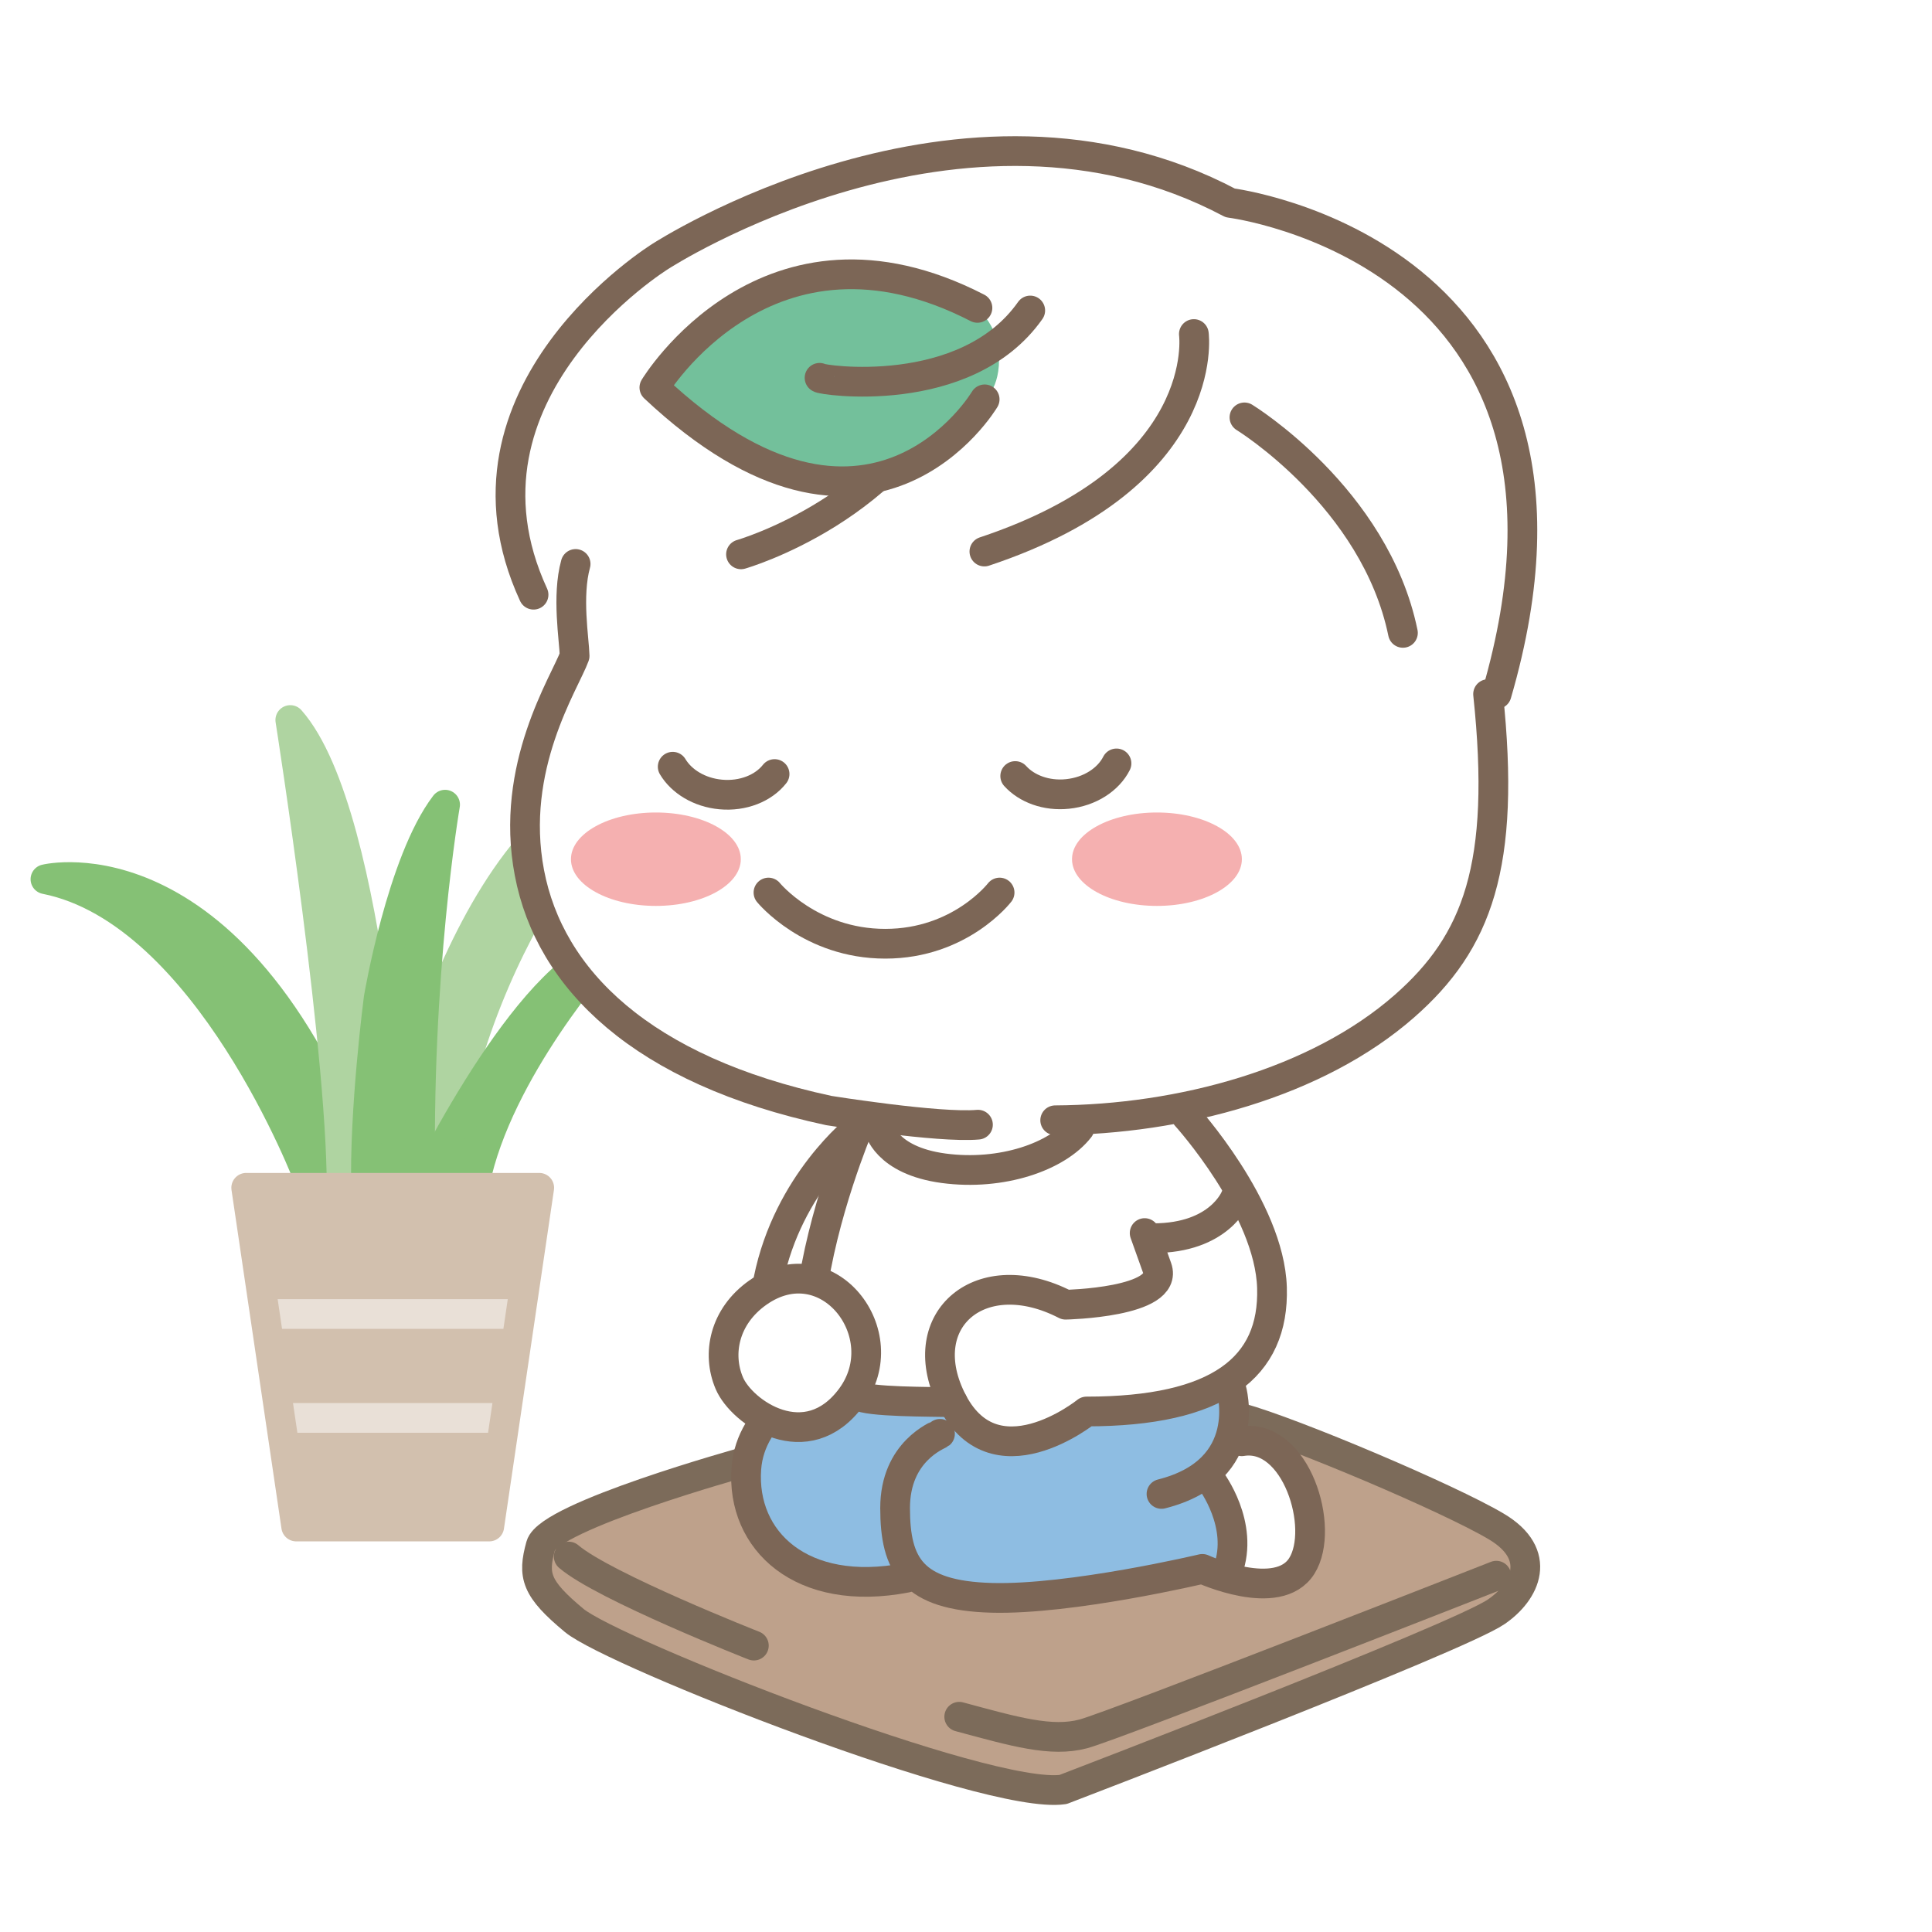 <svg width="260" height="260" viewBox="0 0 260 260" fill="none" xmlns="http://www.w3.org/2000/svg">
<mask id="mask0_492_172932" style="mask-type:alpha" maskUnits="userSpaceOnUse" x="0" y="0" width="260" height="260">
<rect width="260" height="260" transform="matrix(-1 0 0 1 260 0)" fill="#D9D9D9"/>
</mask>
<g mask="url(#mask0_492_172932)">
<path d="M204.449 63.094L203.365 86.674L200.124 93.406L201.468 103.749L199.842 113.778L197.944 125.161L190.084 134.105L180.327 140.339L166.505 146.302L160 149.012L165.691 159.04L171.383 172.592L170.028 179.639L166.505 185.059V191.022L167.589 193.732L172.196 195.359L174.907 201.05L176.533 208.097L174.907 211.892L168.402 212.976L162.981 210.807L150.243 213.518L130.186 214.873L124.223 211.892L119.616 212.976L108.503 211.892L101.728 204.845L100.643 196.714L101.728 191.022L97.662 183.433L99.017 177.47L102.812 173.405L104.709 166.629L110.943 155.788L115.279 150.909L100.101 146.302L81.129 135.189L72.456 122.722L70.83 104.562L76.251 91.011L70.83 78.272L68.391 64.992L72.185 51.711L85.737 35.991L99.559 29.215L115.821 22.981L132.896 20L146.448 21.355L154.85 22.981L166.505 27.589L170.299 28.131L187.916 35.991L199.029 47.916L204.449 63.094Z" fill="white"/>
<path d="M100.048 196.787C100.048 196.787 73.865 204.04 72.773 208.004C71.654 212.049 72.086 213.761 77.276 218.075C82.453 222.39 132.931 242.303 143.069 240.82C143.069 240.82 196.148 220.489 201.366 216.902C205.303 214.206 207.702 209.191 201.366 205.429C195.029 201.654 174.038 192.769 166.946 190.814" fill="#BEA18B"/>
<path d="M100.048 196.787C100.048 196.787 73.865 204.04 72.773 208.004C71.654 212.049 72.086 213.761 77.276 218.075C82.453 222.39 132.931 242.303 143.069 240.82C143.069 240.82 196.148 220.489 201.366 216.902C205.303 214.206 207.702 209.191 201.366 205.429C195.029 201.654 174.038 192.769 166.946 190.814" stroke="#7C6B5A" stroke-width="4" stroke-linecap="round" stroke-linejoin="round"/>
<path d="M201.365 212.049C201.365 212.049 150.12 232.178 145.792 233.337C141.478 234.483 136.584 233.054 129.088 231.032" stroke="#7C6B5A" stroke-width="4" stroke-linecap="round" stroke-linejoin="round"/>
<path d="M101.451 221.458C101.451 221.458 81.268 213.517 76.536 209.473" stroke="#7C6B5A" stroke-width="4" stroke-linecap="round" stroke-linejoin="round"/>
<path d="M41.615 158.767C41.615 158.767 27.985 122.662 6.117 118.321C6.117 118.321 32.191 111.877 49.26 159.361" fill="#85C175"/>
<path d="M41.615 158.767C41.615 158.767 27.985 122.662 6.117 118.321C6.117 118.321 32.191 111.877 49.26 159.361" stroke="#85C175" stroke-width="4" stroke-linecap="round" stroke-linejoin="round"/>
<path d="M52.09 159.375C52.09 159.375 61.231 111.136 84.299 104.854C84.299 104.854 62.727 125.535 59.276 160.359" fill="#AFD4A1"/>
<path d="M52.09 159.375C52.09 159.375 61.231 111.136 84.299 104.854C84.299 104.854 62.727 125.535 59.276 160.359" stroke="#AFD4A1" stroke-width="4" stroke-linecap="round" stroke-linejoin="round"/>
<path d="M55.959 161.518C55.959 161.518 69.644 132.598 81.09 128.217C81.09 128.217 66.961 144.031 63.9 159.212" fill="#85C175"/>
<path d="M55.959 161.518C55.959 161.518 69.644 132.598 81.09 128.217C81.09 128.217 66.961 144.031 63.9 159.212" stroke="#85C175" stroke-width="4" stroke-linecap="round" stroke-linejoin="round"/>
<path d="M52.846 158.62C52.846 162.516 50.446 109.787 39.067 96.898C39.067 96.898 46.401 143.439 45.956 161.518" fill="#AFD4A1"/>
<path d="M52.846 158.62C52.846 162.516 50.446 109.787 39.067 96.898C39.067 96.898 46.401 143.439 45.956 161.518" stroke="#AFD4A1" stroke-width="4" stroke-linecap="round" stroke-linejoin="round"/>
<path d="M56.595 160.224C55.962 131.116 59.898 108.291 59.898 108.291C54.061 115.935 50.96 134.325 50.96 134.325C50.96 134.325 48.964 149.6 49.275 160.359" fill="#85C175"/>
<path d="M56.595 160.224C55.962 131.116 59.898 108.291 59.898 108.291C54.061 115.935 50.96 134.325 50.96 134.325C50.96 134.325 48.964 149.6 49.275 160.359" stroke="#85C175" stroke-width="4" stroke-linecap="round" stroke-linejoin="round"/>
<path d="M33.133 159.848H72.568L65.841 205.431H39.861L33.133 159.848Z" fill="#D2C0AE"/>
<path opacity="0.5" d="M35.644 176.834H69.74" stroke="white" stroke-width="4" stroke-linecap="round" stroke-linejoin="round"/>
<path opacity="0.5" d="M37.705 190.814H67.648" stroke="white" stroke-width="4" stroke-linecap="round" stroke-linejoin="round"/>
<path d="M33.133 159.848H72.568L65.841 205.431H39.861L33.133 159.848Z" stroke="#D2C0AE" stroke-width="4" stroke-linecap="round" stroke-linejoin="round"/>
<path d="M165.236 194.362C165.236 194.362 169.982 192.34 172.422 196.587C174.876 200.833 180.309 209.381 172.422 212.037C167.555 212.887 165.088 211.026 165.088 211.026C165.088 211.026 165.614 202.869 162.971 198.245" fill="white"/>
<path d="M78.693 59.972C78.693 59.972 75.309 78.43 76.415 87.503C74.176 95.188 59.292 121.977 90.517 141.944C105.63 147.997 134.684 156.505 167.473 146.905C183.84 139.328 201.879 134.812 201.367 106.904C202.607 99.799 195.583 80.182 195.583 80.182C195.583 80.182 144.607 19.256 78.706 59.972H78.693Z" fill="white"/>
<path d="M115.457 187.795C111.224 195.655 105.669 192.703 102.38 190.572C98.605 197.704 101.396 204.122 104.416 208.585C107.422 213.047 116.415 213.452 123.088 211.901C131.96 219.02 155.459 213.088 158.398 211.901C161.337 210.715 163.413 211.793 164.869 212.292C166.595 203.326 164.114 201.115 162.079 198.419C167.849 191.921 166.083 189.777 165.53 186.002C158.155 190.154 146.224 189.966 146.224 189.966C137.245 195.763 132.27 194.172 129.964 191.233L128.225 188.725L115.457 187.809V187.795Z" fill="#8EBDE2"/>
<g filter="url(#filter0_f_492_172932)">
<ellipse cx="11.429" cy="6.286" rx="11.429" ry="6.286" transform="matrix(-1 0 0 1 99.695 109.342)" fill="#F5B0B0"/>
</g>
<g filter="url(#filter1_f_492_172932)">
<ellipse cx="11.429" cy="6.286" rx="11.429" ry="6.286" transform="matrix(-1 0 0 1 167.125 109.342)" fill="#F5B0B0"/>
</g>
<path d="M103.418 120.115C103.418 120.115 109.04 127.005 119.138 127.005C129.236 127.005 134.521 120.115 134.521 120.115" stroke="#7C6656" stroke-width="4" stroke-linecap="round" stroke-linejoin="round"/>
<path d="M136.623 104.435C138.174 106.147 140.803 107.145 143.661 106.848C146.681 106.538 149.162 104.893 150.254 102.736" stroke="#7C6656" stroke-width="4" stroke-linecap="round" stroke-linejoin="round"/>
<path d="M90.529 103.182C91.715 105.164 94.102 106.647 96.973 106.916C99.993 107.199 102.744 106.067 104.24 104.166" stroke="#7C6656" stroke-width="4" stroke-linecap="round" stroke-linejoin="round"/>
<path d="M159.637 150.193C159.637 150.193 170.854 162.556 171.177 173.288C171.501 184.02 163.992 189.952 146.222 189.952C146.222 189.952 133.643 200.104 127.927 188.119C122.844 177.495 132.079 169.742 143.404 175.58C143.404 175.58 157.385 175.297 155.713 170.619L154.042 165.94" stroke="#7C6656" stroke-width="4" stroke-linecap="round" stroke-linejoin="round"/>
<path d="M121.955 212.334C107.88 215.044 99.737 207.345 100.438 197.625C101.004 189.819 109.282 186.178 109.282 186.178C109.282 186.178 108.271 181.878 109.174 174.678C110.576 163.434 115.47 151.812 115.47 151.812" stroke="#7C6656" stroke-width="4" stroke-linecap="round" stroke-linejoin="round"/>
<path d="M126.499 192.959C126.256 193.161 120.459 195.264 120.459 202.949C120.459 210.634 122.75 214.733 133.442 215.029C144.133 215.326 161.808 211.133 161.808 211.133C161.808 211.133 172.001 215.825 175.196 210.728C178.391 205.632 174.401 192.77 167.107 193.957" stroke="#7C6656" stroke-width="4" stroke-linecap="round" stroke-linejoin="round"/>
<path d="M165.692 186.865C165.692 186.865 168.982 197.853 156.308 201.048" stroke="#7C6656" stroke-width="4" stroke-linecap="round" stroke-linejoin="round"/>
<path d="M101.974 173.963C111.317 167.357 120.822 179.518 114.553 188.039C108.553 196.168 99.83 190.101 98.145 186.138C96.46 182.174 97.471 177.145 101.974 173.963Z" fill="white" stroke="#7C6656" stroke-width="4" stroke-linecap="round" stroke-linejoin="round"/>
<path d="M115.457 151.812C115.457 151.812 106.047 159.147 103.404 172.251" stroke="#7C6656" stroke-width="4" stroke-linecap="round" stroke-linejoin="round"/>
<path d="M118.275 151.812C118.275 151.812 119.151 156.167 126.984 157.219C134.817 158.27 142.313 155.641 145.279 151.812" stroke="#7C6656" stroke-width="4" stroke-linecap="round" stroke-linejoin="round"/>
<path d="M166.258 161.143C166.258 161.143 164.168 166.63 155.202 166.63" stroke="#7C6656" stroke-width="4" stroke-linecap="round" stroke-linejoin="round"/>
<path d="M162.968 199.242C162.968 199.242 167.498 205.201 165.233 211.309" stroke="#7C6656" stroke-width="4" stroke-linecap="round" stroke-linejoin="round"/>
<path d="M77.465 75.894C76.265 80.236 77.276 86.033 77.33 88.271C76.023 91.884 68.513 103.182 71.25 117.473C73.973 131.764 86.35 144.047 111.548 149.453C111.548 149.453 126.351 151.826 131.609 151.354" stroke="#7C6656" stroke-width="4" stroke-linecap="round" stroke-linejoin="round"/>
<path d="M142.003 150.761C158.869 150.667 177.245 145.732 189.015 135.392C198.789 126.803 202.713 116.557 200.259 93.408" stroke="#7C6656" stroke-width="4" stroke-linecap="round" stroke-linejoin="round"/>
<path d="M201.407 93.407C218.731 33.911 165.558 27.305 165.558 27.305C129.466 8.173 88.912 34.477 88.912 34.477C88.912 34.477 59.224 52.732 71.803 80.033" stroke="#7C6656" stroke-width="4" stroke-linecap="round" stroke-linejoin="round"/>
<path d="M160.665 44.953C160.665 44.953 163.254 63.976 132.474 74.223" stroke="#7C6656" stroke-width="4" stroke-linecap="round" stroke-linejoin="round"/>
<path d="M167.472 56.17C167.472 56.17 185.053 66.942 188.801 85.17" stroke="#7C6656" stroke-width="4" stroke-linecap="round" stroke-linejoin="round"/>
<path d="M99.721 74.6C99.721 74.6 121.252 68.466 128.775 49.092" stroke="#7C6656" stroke-width="4" stroke-linecap="round" stroke-linejoin="round"/>
<path d="M131.552 41.434C103.267 26.873 88.072 52.152 88.072 52.152C117.234 79.588 132.523 53.743 132.523 53.743C132.523 53.743 135.017 51.963 134.329 46.584C133.965 43.753 131.565 41.434 131.565 41.434H131.552Z" fill="#73C09B"/>
<path d="M132.512 53.743C132.512 53.743 117.223 79.588 88.061 52.152C88.061 52.152 103.256 26.873 131.541 41.434" stroke="#7C6656" stroke-width="4" stroke-linecap="round" stroke-linejoin="round"/>
<path d="M110.292 50.845C110.319 51.142 129.962 54.121 138.645 41.785" stroke="#7C6656" stroke-width="4" stroke-linecap="round" stroke-linejoin="round"/>
<path d="M115.457 187.795C116.724 188.712 125.272 188.617 128.225 188.712" stroke="#7C6656" stroke-width="4" stroke-linecap="round" stroke-linejoin="round"/>
</g>
<defs>
<filter id="filter0_f_492_172932" x="74.409" y="106.913" width="27.715" height="17.43" filterUnits="userSpaceOnUse" color-interpolation-filters="sRGB">
<feFlood flood-opacity="0" result="BackgroundImageFix"/>
<feBlend mode="normal" in="SourceGraphic" in2="BackgroundImageFix" result="shape"/>
<feGaussianBlur stdDeviation="1.215" result="effect1_foregroundBlur_492_172932"/>
</filter>
<filter id="filter1_f_492_172932" x="141.839" y="106.913" width="27.715" height="17.43" filterUnits="userSpaceOnUse" color-interpolation-filters="sRGB">
<feFlood flood-opacity="0" result="BackgroundImageFix"/>
<feBlend mode="normal" in="SourceGraphic" in2="BackgroundImageFix" result="shape"/>
<feGaussianBlur stdDeviation="1.215" result="effect1_foregroundBlur_492_172932"/>
</filter>
</defs>
</svg>
